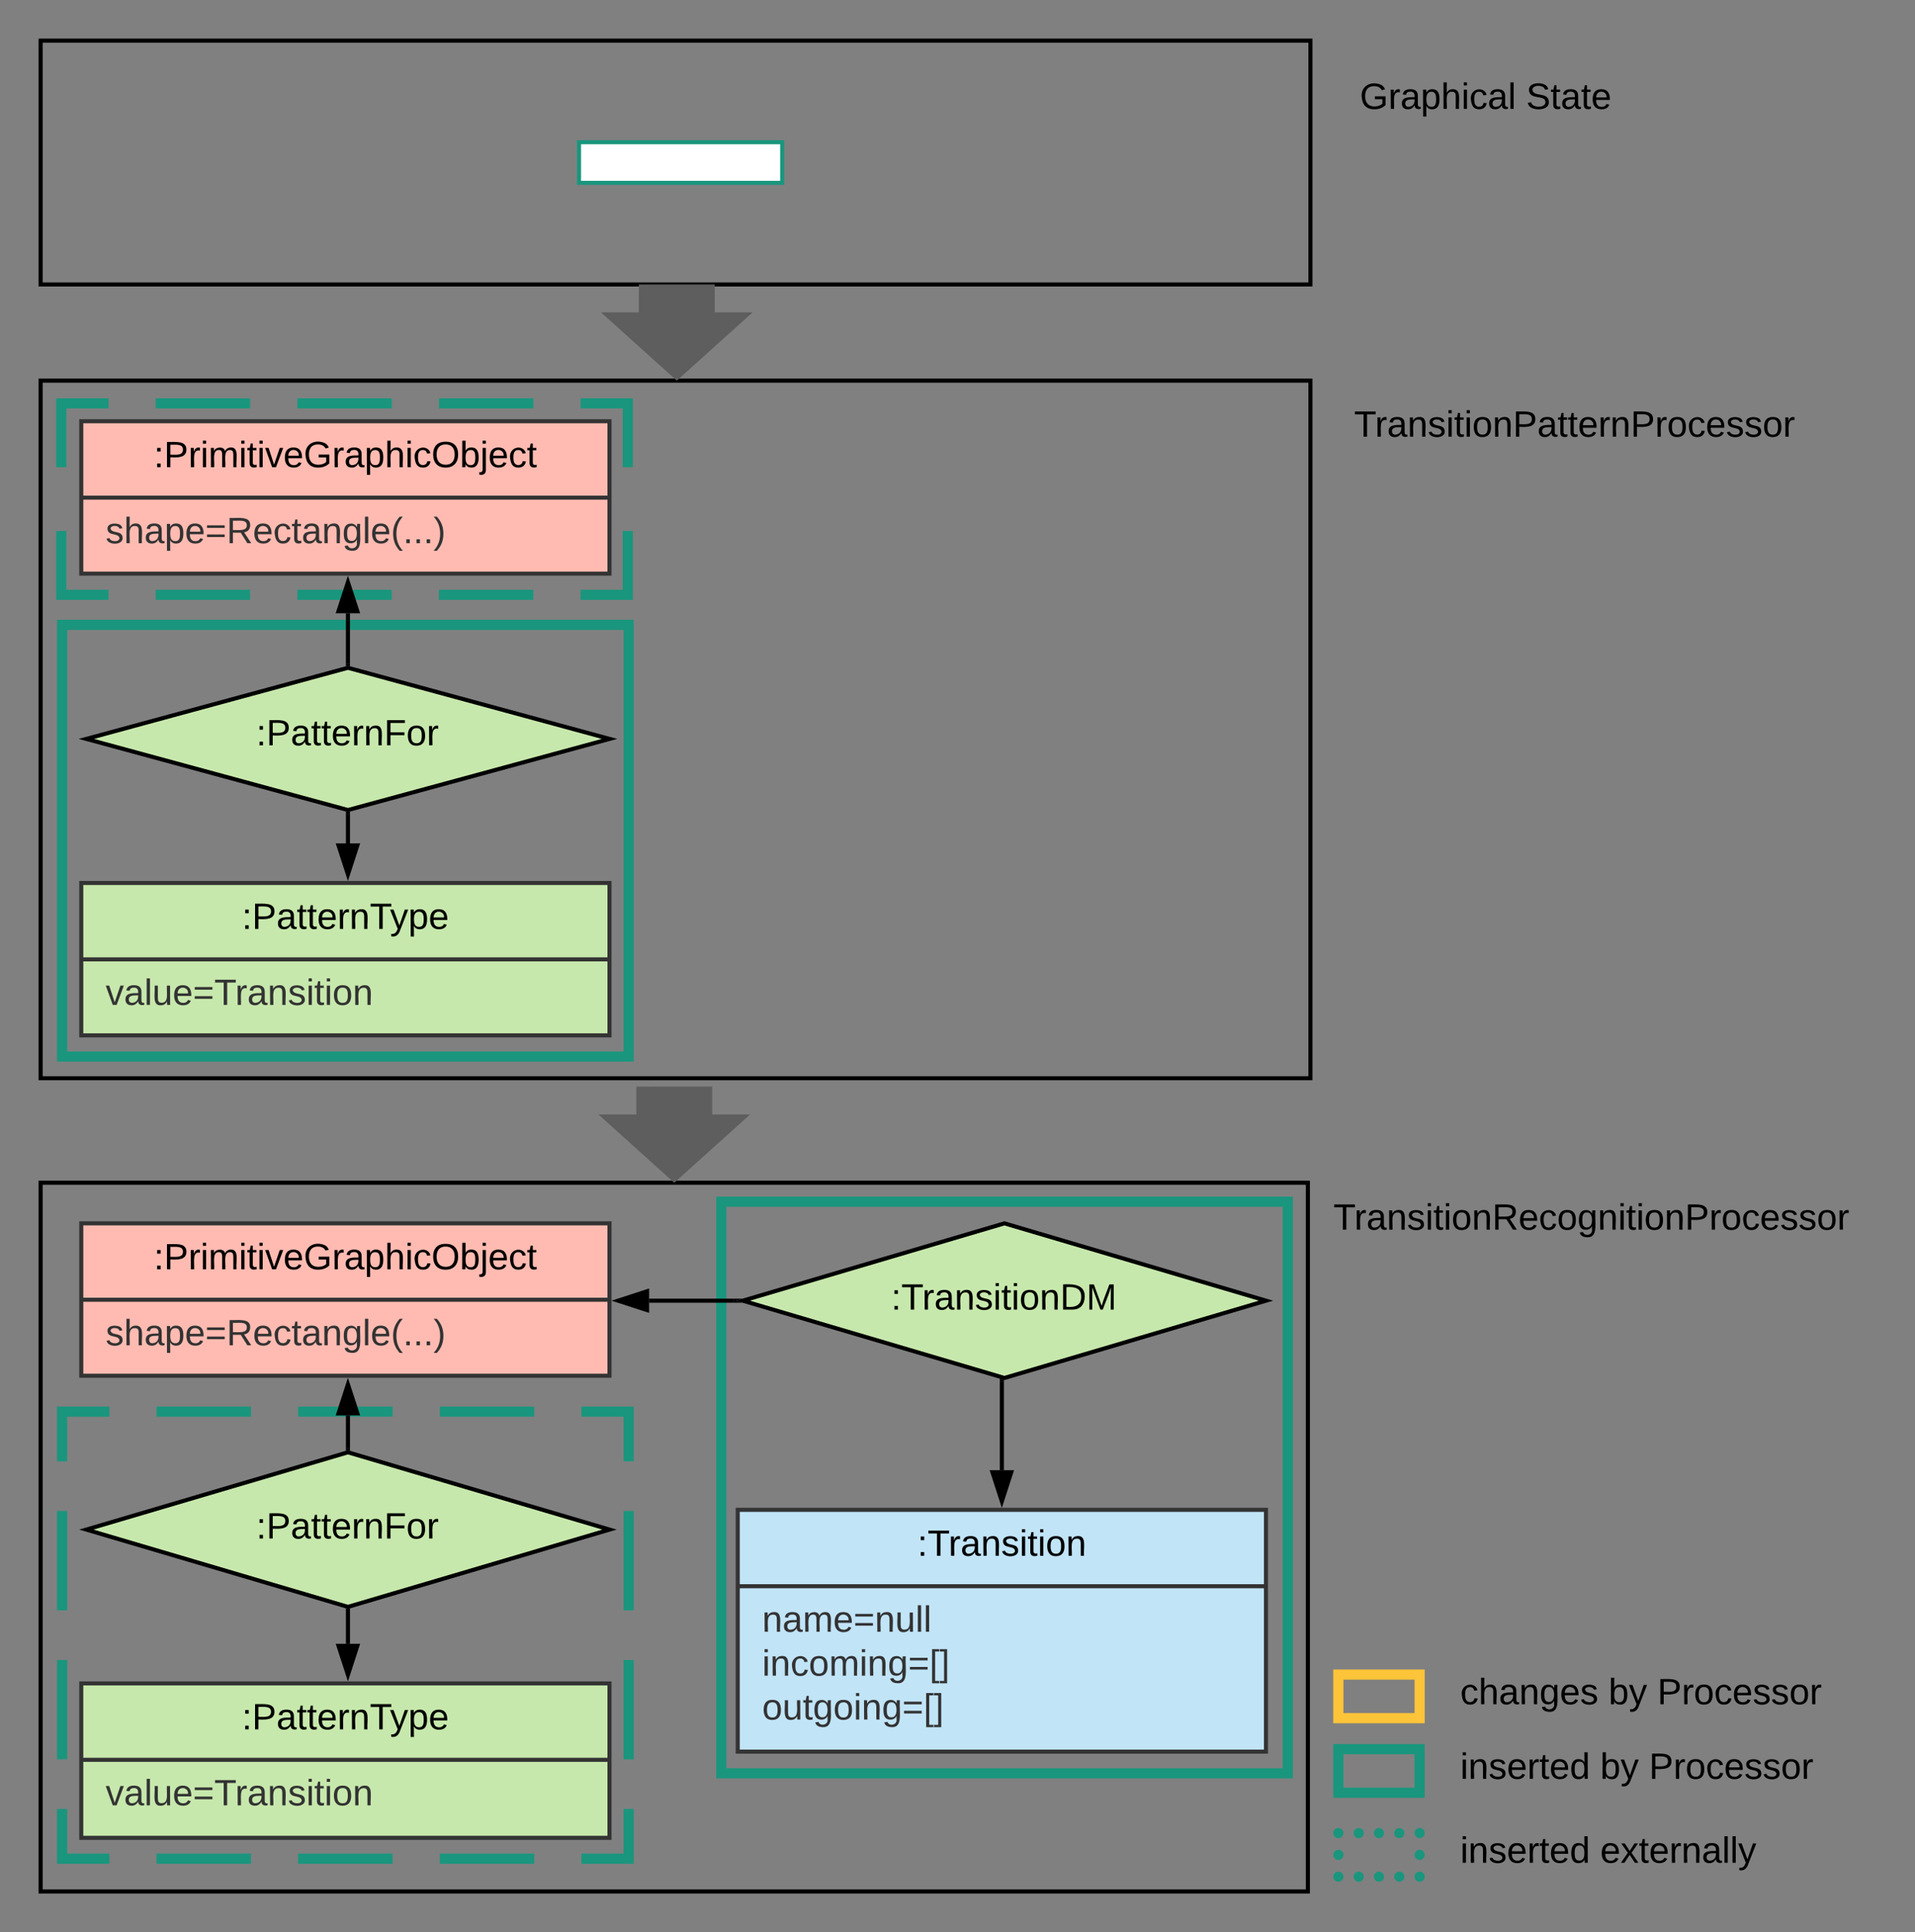 <svg xmlns="http://www.w3.org/2000/svg" xmlns:xlink="http://www.w3.org/1999/xlink" xmlns:lucid="lucid" width="942.58" height="950.93"><rect width="100%" height="100%" fill="#808080" stroke="none"/><g transform="translate(-295 -160)" lucid:page-tab-id="zgjqtkungiog"><path d="M315 347.33h625v343.34H315z" stroke="#000" stroke-width="2" fill-opacity="0"/><path d="M650.04 751.45h278.83v281.33H650.04z" stroke="#19967d" stroke-width="5" fill-opacity="0"/><path d="M315 742.1h623.75v348.83H315z" stroke="#000" stroke-width="2" fill-opacity="0"/><path d="M325.58 467.53h278.84V680H325.58z" stroke="#19967d" stroke-width="5" fill-opacity="0"/><path d="M325.17 358.53H604v94.22H325.17z" fill-opacity="0"/><path d="M371.64 358.53h46.47m23.25 0h46.47m23.24 0h46.47m23.23 0H604v31.4m0 31.4v31.42h-23.24m-23.23 0h-46.47m-23.24 0h-46.47m-23.24 0h-46.46m-23.24 0h-23.23v-31.4m0-31.4v-31.42h23.23" stroke="#19967d" stroke-width="5" fill="none"/><path d="M953.75 180h145v60h-145z" fill="none"/><use xlink:href="#a" transform="matrix(1,0,0,1,953.75,180) translate(10.575 33.6)"/><use xlink:href="#b" transform="matrix(1,0,0,1,953.75,180) translate(92.425 33.6)"/><path d="M315 180h625v120H315z" stroke="#000" stroke-width="2" fill-opacity="0"/><path d="M335 367.33h260v75H335z" stroke="#333" stroke-width="2" fill="#ffbbb1"/><path d="M335 404.93h260" stroke="#333" stroke-width="2" fill="none"/><use xlink:href="#c" transform="matrix(1,0,0,1,343,375.333) translate(27.7 14.6)"/><use xlink:href="#d" transform="matrix(1,0,0,1,347,412.933) translate(0 14.4)"/><path d="M335 594.58h260v75H335z" stroke="#333" stroke-width="2" fill="#c7e8ac"/><path d="M335 632.18h260" stroke="#333" stroke-width="2" fill="none"/><use xlink:href="#e" transform="matrix(1,0,0,1,343.007,602.583) translate(71.05 14.6)"/><use xlink:href="#f" transform="matrix(1,0,0,1,347.007,640.183) translate(0 14.4)"/><path d="M466.25 461.84v24.8" stroke="#000" stroke-width="2" fill="none"/><path d="M466.25 446.57l4.64 14.27h-9.3z" stroke="#000" stroke-width="2"/><path d="M467.26 487.9l-1-.26-1 .27v-1.3h2z"/><path d="M466.26 575.1v-14.4" stroke="#000" stroke-width="2" fill="none"/><path d="M466.26 590.35l-4.64-14.27h9.27z" stroke="#000" stroke-width="2"/><path d="M466.26 559.7l1-.28v1.3h-2v-1.3z"/><path d="M466.26 488.67l128.75 35-128.74 35-128.75-35z" stroke="#000" stroke-width="2" fill="#c7e8ac"/><use xlink:href="#g" transform="matrix(1,0,0,1,342.507,493.673) translate(78.58 33.15)"/><path d="M938.75 742.1h278.83v38.5H938.75z" fill="none"/><use xlink:href="#h" transform="matrix(1,0,0,1,938.75,742.114) translate(12.55 23.1)"/><path d="M1013.75 1020.88h180v21.46h-180z" fill="none"/><use xlink:href="#i" transform="matrix(1,0,0,1,1013.75,1020.885) translate(0 14.6)"/><use xlink:href="#j" transform="matrix(1,0,0,1,1013.75,1020.885) translate(68.9 14.6)"/><use xlink:href="#k" transform="matrix(1,0,0,1,1013.75,1020.885) translate(92.9 14.6)"/><path d="M953.75 1020.88h40v21.46h-40z" stroke="#19967d" stroke-width="5" fill-opacity="0"/><path d="M953.75 1062.2h40v21.45h-40z" fill-opacity="0"/><path d="M956.25 1062.2c0 1.37-1.12 2.5-2.5 2.5s-2.5-1.13-2.5-2.5c0-1.4 1.12-2.5 2.5-2.5s2.5 1.1 2.5 2.5zm10 0c0 1.37-1.12 2.5-2.5 2.5s-2.5-1.13-2.5-2.5c0-1.4 1.12-2.5 2.5-2.5s2.5 1.1 2.5 2.5zm10 0c0 1.37-1.12 2.5-2.5 2.5s-2.5-1.13-2.5-2.5c0-1.4 1.12-2.5 2.5-2.5s2.5 1.1 2.5 2.5zm10 0c0 1.37-1.12 2.5-2.5 2.5s-2.5-1.13-2.5-2.5c0-1.4 1.12-2.5 2.5-2.5s2.5 1.1 2.5 2.5zm10 0c0 1.37-1.12 2.5-2.5 2.5s-2.5-1.13-2.5-2.5c0-1.4 1.12-2.5 2.5-2.5s2.5 1.1 2.5 2.5zm0 10.72c0 1.38-1.12 2.5-2.5 2.5s-2.5-1.12-2.5-2.5 1.12-2.5 2.5-2.5 2.5 1.12 2.5 2.5zm0 10.73c0 1.38-1.12 2.5-2.5 2.5s-2.5-1.12-2.5-2.5 1.12-2.5 2.5-2.5 2.5 1.12 2.5 2.5zm-10 0c0 1.38-1.12 2.5-2.5 2.5s-2.5-1.12-2.5-2.5 1.12-2.5 2.5-2.5 2.5 1.12 2.5 2.5zm-10 0c0 1.38-1.12 2.5-2.5 2.5s-2.5-1.12-2.5-2.5 1.12-2.5 2.5-2.5 2.5 1.12 2.5 2.5zm-10 0c0 1.38-1.12 2.5-2.5 2.5s-2.5-1.12-2.5-2.5 1.12-2.5 2.5-2.5 2.5 1.12 2.5 2.5zm-10 0c0 1.38-1.12 2.5-2.5 2.5s-2.5-1.12-2.5-2.5 1.12-2.5 2.5-2.5 2.5 1.12 2.5 2.5zm0-10.73c0 1.38-1.12 2.5-2.5 2.5s-2.5-1.12-2.5-2.5 1.12-2.5 2.5-2.5 2.5 1.12 2.5 2.5z" fill="#19967d"/><path d="M1013.75 1062.2h180v21.45h-180z" fill="none"/><use xlink:href="#i" transform="matrix(1,0,0,1,1013.75,1062.189) translate(0 14.6)"/><use xlink:href="#l" transform="matrix(1,0,0,1,1013.75,1062.189) translate(68.9 14.6)"/><path d="M1013.75 984.18h180v21.46h-180z" fill="none"/><use xlink:href="#m" transform="matrix(1,0,0,1,1013.75,984.18) translate(0 14.6)"/><use xlink:href="#j" transform="matrix(1,0,0,1,1013.75,984.18) translate(73 14.6)"/><use xlink:href="#k" transform="matrix(1,0,0,1,1013.75,984.18) translate(97 14.6)"/><path d="M953.75 984.18h40v21.46h-40z" stroke="#fcc438" stroke-width="5" fill-opacity="0"/><path d="M580 230h100v20H580z" stroke="#19967d" stroke-width="2" fill="#fff"/><path d="M680 220h40v40h-40z" stroke="#000" stroke-opacity="0" stroke-width="2" fill="#fff" fill-opacity="0"/><path d="M325.58 854.78h278.84v220H325.58z" fill-opacity="0"/><path d="M372.06 854.78h46.47m23.23 0h46.48m23.23 0h46.47m23.24 0h23.24v24.45m0 24.44v48.9m0 24.43v48.9m0 24.44v24.44h-23.24m-23.24 0h-46.47m-23.23 0h-46.48m-23.23 0h-46.47m-23.24 0h-23.24v-24.44m0-24.45V977m0-24.44v-48.9m0-24.43v-24.45h23.24" stroke="#19967d" stroke-width="5" fill="none"/><path d="M335 762.1h260v75H335z" stroke="#333" stroke-width="2" fill="#ffbbb1"/><path d="M335 799.7h260" stroke="#333" stroke-width="2" fill="none"/><use xlink:href="#c" transform="matrix(1,0,0,1,343,770.114) translate(27.7 14.6)"/><use xlink:href="#d" transform="matrix(1,0,0,1,347,807.714) translate(0 14.4)"/><path d="M335 988.53h260v76H335z" stroke="#333" stroke-width="2" fill="#c7e8ac"/><path d="M335 1026.13h260" stroke="#333" stroke-width="2" fill="none"/><use xlink:href="#e" transform="matrix(1,0,0,1,343,996.531) translate(71.05 14.6)"/><use xlink:href="#f" transform="matrix(1,0,0,1,347,1034.131) translate(0 14.4)"/><path d="M466.26 856.6v16.14" stroke="#000" stroke-width="2" fill="none"/><path d="M466.25 841.35l4.64 14.26-9.28.02z" stroke="#000" stroke-width="2"/><path d="M467.26 874.03l-1-.3-1 .3v-1.32h2z"/><path d="M466.26 969.03V952.9" stroke="#000" stroke-width="2" fill="none"/><path d="M466.26 984.3l-4.64-14.27h9.27z" stroke="#000" stroke-width="2"/><path d="M467.26 952.93h-2v-1.32l1 .3 1-.3z"/><path d="M645.54 694.78v13.73h18.67l-37.33 33.6-37.33-33.6h18.67V694.8z" stroke="#000" stroke-opacity="0" stroke-width="2" fill="#5e5e5e"/><path d="M466.26 874.78L595 912.82l-128.74 38.04-128.75-38.04z" stroke="#000" stroke-width="2" fill="#c7e8ac"/><use xlink:href="#g" transform="matrix(1,0,0,1,342.507,879.781) translate(78.58 37.431)"/><path d="M646.8 300v13.73h18.66l-37.34 33.6-37.33-33.6h18.66V300z" stroke="#000" stroke-opacity="0" stroke-width="2" fill="#5e5e5e"/><path d="M789.38 762.1l128.75 38.06-128.75 38.04-128.75-38.04z" stroke="#000" stroke-width="2" fill="#c7e8ac"/><use xlink:href="#n" transform="matrix(1,0,0,1,665.625,767.114) translate(67.98 37.431)"/><path d="M658.12 903.1h260v119h-260z" stroke="#333" stroke-width="2" fill="#c1e4f7"/><path d="M658.12 940.7h260" stroke="#333" stroke-width="2" fill="none"/><use xlink:href="#o" transform="matrix(1,0,0,1,666.125,911.114) translate(80.425 14.6)"/><use xlink:href="#p" transform="matrix(1,0,0,1,670.125,948.714) translate(0 14.4)"/><use xlink:href="#q" transform="matrix(1,0,0,1,670.125,948.714) translate(0 36)"/><use xlink:href="#r" transform="matrix(1,0,0,1,670.125,948.714) translate(0 57.6)"/><path d="M788.12 883.6v-43.73" stroke="#000" stroke-width="2" fill="none"/><path d="M788.12 898.88l-4.63-14.27h9.26z" stroke="#000" stroke-width="2"/><path d="M789.13 839.17v.73h-2v-1.32z"/><path d="M656.1 800.16h-41.6" stroke="#000" stroke-width="2" fill="none"/><path d="M660.1 799.27l-3 .9 3 .87v.12h-4.03v-2h4.03z"/><path d="M599.24 800.16l14.26-4.64v9.27z" stroke="#000" stroke-width="2"/><path d="M940 347.33h260v47.34H940z" fill="none"/><g><use xlink:href="#s" transform="matrix(1,0,0,1,940,347.333) translate(21.5 27.6)"/></g><defs><path d="M143 4C61 4 22-44 18-125c-5-107 100-154 193-111 17 8 29 25 37 43l-32 9c-13-25-37-40-76-40-61 0-88 39-88 99 0 61 29 100 91 101 35 0 62-11 79-27v-45h-74v-28h105v86C228-13 192 4 143 4" id="t"/><path d="M114-163C36-179 61-72 57 0H25l-1-190h30c1 12-1 29 2 39 6-27 23-49 58-41v29" id="u"/><path d="M141-36C126-15 110 5 73 4 37 3 15-17 15-53c-1-64 63-63 125-63 3-35-9-54-41-54-24 1-41 7-42 31l-33-3c5-37 33-52 76-52 45 0 72 20 72 64v82c-1 20 7 32 28 27v20c-31 9-61-2-59-35zM48-53c0 20 12 33 32 33 41-3 63-29 60-74-43 2-92-5-92 41" id="v"/><path d="M115-194c55 1 70 41 70 98S169 2 115 4C84 4 66-9 55-30l1 105H24l-1-265h31l2 30c10-21 28-34 59-34zm-8 174c40 0 45-34 45-75s-6-73-45-74c-42 0-51 32-51 76 0 43 10 73 51 73" id="w"/><path d="M106-169C34-169 62-67 57 0H25v-261h32l-1 103c12-21 28-36 61-36 89 0 53 116 60 194h-32v-121c2-32-8-49-39-48" id="x"/><path d="M24-231v-30h32v30H24zM24 0v-190h32V0H24" id="y"/><path d="M96-169c-40 0-48 33-48 73s9 75 48 75c24 0 41-14 43-38l32 2c-6 37-31 61-74 61-59 0-76-41-82-99-10-93 101-131 147-64 4 7 5 14 7 22l-32 3c-4-21-16-35-41-35" id="z"/><path d="M24 0v-261h32V0H24" id="A"/><g id="a"><use transform="matrix(0.05,0,0,0.05,0,0)" xlink:href="#t"/><use transform="matrix(0.05,0,0,0.05,14,0)" xlink:href="#u"/><use transform="matrix(0.05,0,0,0.05,19.95,0)" xlink:href="#v"/><use transform="matrix(0.05,0,0,0.05,29.95,0)" xlink:href="#w"/><use transform="matrix(0.05,0,0,0.05,39.95,0)" xlink:href="#x"/><use transform="matrix(0.05,0,0,0.05,49.95,0)" xlink:href="#y"/><use transform="matrix(0.05,0,0,0.05,53.9,0)" xlink:href="#z"/><use transform="matrix(0.05,0,0,0.05,62.9,0)" xlink:href="#v"/><use transform="matrix(0.05,0,0,0.05,72.9,0)" xlink:href="#A"/></g><path d="M185-189c-5-48-123-54-124 2 14 75 158 14 163 119 3 78-121 87-175 55-17-10-28-26-33-46l33-7c5 56 141 63 141-1 0-78-155-14-162-118-5-82 145-84 179-34 5 7 8 16 11 25" id="B"/><path d="M59-47c-2 24 18 29 38 22v24C64 9 27 4 27-40v-127H5v-23h24l9-43h21v43h35v23H59v120" id="C"/><path d="M100-194c63 0 86 42 84 106H49c0 40 14 67 53 68 26 1 43-12 49-29l28 8c-11 28-37 45-77 45C44 4 14-33 15-96c1-61 26-98 85-98zm52 81c6-60-76-77-97-28-3 7-6 17-6 28h103" id="D"/><g id="b"><use transform="matrix(0.05,0,0,0.05,0,0)" xlink:href="#B"/><use transform="matrix(0.05,0,0,0.05,12,0)" xlink:href="#C"/><use transform="matrix(0.05,0,0,0.05,17,0)" xlink:href="#v"/><use transform="matrix(0.05,0,0,0.05,27,0)" xlink:href="#C"/><use transform="matrix(0.05,0,0,0.05,32,0)" xlink:href="#D"/></g><path d="M33-154v-36h34v36H33zM33 0v-36h34V0H33" id="E"/><path d="M30-248c87 1 191-15 191 75 0 78-77 80-158 76V0H30v-248zm33 125c57 0 124 11 124-50 0-59-68-47-124-48v98" id="F"/><path d="M210-169c-67 3-38 105-44 169h-31v-121c0-29-5-50-35-48C34-165 62-65 56 0H25l-1-190h30c1 10-1 24 2 32 10-44 99-50 107 0 11-21 27-35 58-36 85-2 47 119 55 194h-31v-121c0-29-5-49-35-48" id="G"/><path d="M108 0H70L1-190h34L89-25l56-165h34" id="H"/><path d="M140-251c81 0 123 46 123 126C263-46 219 4 140 4 59 4 17-45 17-125s42-126 123-126zm0 227c63 0 89-41 89-101s-29-99-89-99c-61 0-89 39-89 99S79-25 140-24" id="I"/><path d="M115-194c53 0 69 39 70 98 0 66-23 100-70 100C84 3 66-7 56-30L54 0H23l1-261h32v101c10-23 28-34 59-34zm-8 174c40 0 45-34 45-75 0-40-5-75-45-74-42 0-51 32-51 76 0 43 10 73 51 73" id="J"/><path d="M24-231v-30h32v30H24zM-9 49c24 4 33-6 33-30v-209h32V24c2 40-23 58-65 49V49" id="K"/><g id="c"><use transform="matrix(0.05,0,0,0.05,0,0)" xlink:href="#E"/><use transform="matrix(0.05,0,0,0.05,5,0)" xlink:href="#F"/><use transform="matrix(0.05,0,0,0.05,17,0)" xlink:href="#u"/><use transform="matrix(0.05,0,0,0.05,22.95,0)" xlink:href="#y"/><use transform="matrix(0.05,0,0,0.05,26.9,0)" xlink:href="#G"/><use transform="matrix(0.05,0,0,0.05,41.85,0)" xlink:href="#y"/><use transform="matrix(0.05,0,0,0.05,45.8,0)" xlink:href="#C"/><use transform="matrix(0.05,0,0,0.05,50.8,0)" xlink:href="#y"/><use transform="matrix(0.05,0,0,0.05,54.75,0)" xlink:href="#H"/><use transform="matrix(0.05,0,0,0.05,63.75,0)" xlink:href="#D"/><use transform="matrix(0.05,0,0,0.05,73.75,0)" xlink:href="#t"/><use transform="matrix(0.05,0,0,0.05,87.75,0)" xlink:href="#u"/><use transform="matrix(0.05,0,0,0.05,93.7,0)" xlink:href="#v"/><use transform="matrix(0.05,0,0,0.05,103.7,0)" xlink:href="#w"/><use transform="matrix(0.05,0,0,0.05,113.7,0)" xlink:href="#x"/><use transform="matrix(0.05,0,0,0.05,123.7,0)" xlink:href="#y"/><use transform="matrix(0.05,0,0,0.05,127.65,0)" xlink:href="#z"/><use transform="matrix(0.05,0,0,0.05,136.65,0)" xlink:href="#I"/><use transform="matrix(0.05,0,0,0.05,150.65,0)" xlink:href="#J"/><use transform="matrix(0.05,0,0,0.05,160.65,0)" xlink:href="#K"/><use transform="matrix(0.05,0,0,0.05,164.6,0)" xlink:href="#D"/><use transform="matrix(0.05,0,0,0.05,174.6,0)" xlink:href="#z"/><use transform="matrix(0.05,0,0,0.05,183.6,0)" xlink:href="#C"/></g><path fill="#333" d="M135-143c-3-34-86-38-87 0 15 53 115 12 119 90S17 21 10-45l28-5c4 36 97 45 98 0-10-56-113-15-118-90-4-57 82-63 122-42 12 7 21 19 24 35" id="L"/><path fill="#333" d="M106-169C34-169 62-67 57 0H25v-261h32l-1 103c12-21 28-36 61-36 89 0 53 116 60 194h-32v-121c2-32-8-49-39-48" id="M"/><path fill="#333" d="M141-36C126-15 110 5 73 4 37 3 15-17 15-53c-1-64 63-63 125-63 3-35-9-54-41-54-24 1-41 7-42 31l-33-3c5-37 33-52 76-52 45 0 72 20 72 64v82c-1 20 7 32 28 27v20c-31 9-61-2-59-35zM48-53c0 20 12 33 32 33 41-3 63-29 60-74-43 2-92-5-92 41" id="N"/><path fill="#333" d="M115-194c55 1 70 41 70 98S169 2 115 4C84 4 66-9 55-30l1 105H24l-1-265h31l2 30c10-21 28-34 59-34zm-8 174c40 0 45-34 45-75s-6-73-45-74c-42 0-51 32-51 76 0 43 10 73 51 73" id="O"/><path fill="#333" d="M100-194c63 0 86 42 84 106H49c0 40 14 67 53 68 26 1 43-12 49-29l28 8c-11 28-37 45-77 45C44 4 14-33 15-96c1-61 26-98 85-98zm52 81c6-60-76-77-97-28-3 7-6 17-6 28h103" id="P"/><path fill="#333" d="M18-150v-26h174v26H18zm0 90v-26h174v26H18" id="Q"/><path fill="#333" d="M233-177c-1 41-23 64-60 70L243 0h-38l-65-103H63V0H30v-248c88 3 205-21 203 71zM63-129c60-2 137 13 137-47 0-61-80-42-137-45v92" id="R"/><path fill="#333" d="M96-169c-40 0-48 33-48 73s9 75 48 75c24 0 41-14 43-38l32 2c-6 37-31 61-74 61-59 0-76-41-82-99-10-93 101-131 147-64 4 7 5 14 7 22l-32 3c-4-21-16-35-41-35" id="S"/><path fill="#333" d="M59-47c-2 24 18 29 38 22v24C64 9 27 4 27-40v-127H5v-23h24l9-43h21v43h35v23H59v120" id="T"/><path fill="#333" d="M117-194c89-4 53 116 60 194h-32v-121c0-31-8-49-39-48C34-167 62-67 57 0H25l-1-190h30c1 10-1 24 2 32 11-22 29-35 61-36" id="U"/><path fill="#333" d="M177-190C167-65 218 103 67 71c-23-6-38-20-44-43l32-5c15 47 100 32 89-28v-30C133-14 115 1 83 1 29 1 15-40 15-95c0-56 16-97 71-98 29-1 48 16 59 35 1-10 0-23 2-32h30zM94-22c36 0 50-32 50-73 0-42-14-75-50-75-39 0-46 34-46 75s6 73 46 73" id="V"/><path fill="#333" d="M24 0v-261h32V0H24" id="W"/><path fill="#333" d="M87 75C49 33 22-17 22-94c0-76 28-126 65-167h31c-38 41-64 92-64 168S80 34 118 75H87" id="X"/><path fill="#333" d="M33 0v-38h34V0H33" id="Y"/><path fill="#333" d="M33-261c38 41 65 92 65 168S71 34 33 75H2C39 34 66-17 66-93S39-220 2-261h31" id="Z"/><g id="d"><use transform="matrix(0.05,0,0,0.05,0,0)" xlink:href="#L"/><use transform="matrix(0.05,0,0,0.05,9,0)" xlink:href="#M"/><use transform="matrix(0.05,0,0,0.05,19,0)" xlink:href="#N"/><use transform="matrix(0.05,0,0,0.05,29,0)" xlink:href="#O"/><use transform="matrix(0.05,0,0,0.05,39,0)" xlink:href="#P"/><use transform="matrix(0.05,0,0,0.05,49,0)" xlink:href="#Q"/><use transform="matrix(0.05,0,0,0.05,59.5,0)" xlink:href="#R"/><use transform="matrix(0.05,0,0,0.05,72.45,0)" xlink:href="#P"/><use transform="matrix(0.05,0,0,0.05,82.45,0)" xlink:href="#S"/><use transform="matrix(0.05,0,0,0.05,91.45,0)" xlink:href="#T"/><use transform="matrix(0.05,0,0,0.05,96.45,0)" xlink:href="#N"/><use transform="matrix(0.05,0,0,0.05,106.45,0)" xlink:href="#U"/><use transform="matrix(0.05,0,0,0.05,116.45,0)" xlink:href="#V"/><use transform="matrix(0.05,0,0,0.05,126.45,0)" xlink:href="#W"/><use transform="matrix(0.05,0,0,0.05,130.4,0)" xlink:href="#P"/><use transform="matrix(0.05,0,0,0.05,140.4,0)" xlink:href="#X"/><use transform="matrix(0.05,0,0,0.05,146.35,0)" xlink:href="#Y"/><use transform="matrix(0.05,0,0,0.05,151.35,0)" xlink:href="#Y"/><use transform="matrix(0.05,0,0,0.05,156.35,0)" xlink:href="#Y"/><use transform="matrix(0.05,0,0,0.05,161.35,0)" xlink:href="#Z"/></g><path d="M117-194c89-4 53 116 60 194h-32v-121c0-31-8-49-39-48C34-167 62-67 57 0H25l-1-190h30c1 10-1 24 2 32 11-22 29-35 61-36" id="aa"/><path d="M127-220V0H93v-220H8v-28h204v28h-85" id="ab"/><path d="M179-190L93 31C79 59 56 82 12 73V49c39 6 53-20 64-50L1-190h34L92-34l54-156h33" id="ac"/><g id="e"><use transform="matrix(0.05,0,0,0.05,0,0)" xlink:href="#E"/><use transform="matrix(0.05,0,0,0.05,5,0)" xlink:href="#F"/><use transform="matrix(0.05,0,0,0.05,17,0)" xlink:href="#v"/><use transform="matrix(0.05,0,0,0.05,27,0)" xlink:href="#C"/><use transform="matrix(0.05,0,0,0.05,32,0)" xlink:href="#C"/><use transform="matrix(0.05,0,0,0.05,37,0)" xlink:href="#D"/><use transform="matrix(0.05,0,0,0.05,47,0)" xlink:href="#u"/><use transform="matrix(0.05,0,0,0.05,52.95,0)" xlink:href="#aa"/><use transform="matrix(0.05,0,0,0.05,62.95,0)" xlink:href="#ab"/><use transform="matrix(0.05,0,0,0.05,72.9,0)" xlink:href="#ac"/><use transform="matrix(0.05,0,0,0.05,81.9,0)" xlink:href="#w"/><use transform="matrix(0.05,0,0,0.05,91.9,0)" xlink:href="#D"/></g><path fill="#333" d="M108 0H70L1-190h34L89-25l56-165h34" id="ad"/><path fill="#333" d="M84 4C-5 8 30-112 23-190h32v120c0 31 7 50 39 49 72-2 45-101 50-169h31l1 190h-30c-1-10 1-25-2-33-11 22-28 36-60 37" id="ae"/><path fill="#333" d="M127-220V0H93v-220H8v-28h204v28h-85" id="af"/><path fill="#333" d="M114-163C36-179 61-72 57 0H25l-1-190h30c1 12-1 29 2 39 6-27 23-49 58-41v29" id="ag"/><path fill="#333" d="M24-231v-30h32v30H24zM24 0v-190h32V0H24" id="ah"/><path fill="#333" d="M100-194c62-1 85 37 85 99 1 63-27 99-86 99S16-35 15-95c0-66 28-99 85-99zM99-20c44 1 53-31 53-75 0-43-8-75-51-75s-53 32-53 75 10 74 51 75" id="ai"/><g id="f"><use transform="matrix(0.05,0,0,0.05,0,0)" xlink:href="#ad"/><use transform="matrix(0.05,0,0,0.05,9,0)" xlink:href="#N"/><use transform="matrix(0.05,0,0,0.05,19,0)" xlink:href="#W"/><use transform="matrix(0.05,0,0,0.05,22.95,0)" xlink:href="#ae"/><use transform="matrix(0.05,0,0,0.05,32.95,0)" xlink:href="#P"/><use transform="matrix(0.05,0,0,0.05,42.95,0)" xlink:href="#Q"/><use transform="matrix(0.05,0,0,0.05,53.45,0)" xlink:href="#af"/><use transform="matrix(0.05,0,0,0.05,63.75,0)" xlink:href="#ag"/><use transform="matrix(0.05,0,0,0.05,69.7,0)" xlink:href="#N"/><use transform="matrix(0.05,0,0,0.05,79.7,0)" xlink:href="#U"/><use transform="matrix(0.05,0,0,0.05,89.7,0)" xlink:href="#L"/><use transform="matrix(0.05,0,0,0.05,98.7,0)" xlink:href="#ah"/><use transform="matrix(0.05,0,0,0.05,102.65,0)" xlink:href="#T"/><use transform="matrix(0.05,0,0,0.05,107.65,0)" xlink:href="#ah"/><use transform="matrix(0.05,0,0,0.05,111.6,0)" xlink:href="#ai"/><use transform="matrix(0.05,0,0,0.05,121.6,0)" xlink:href="#U"/></g><path d="M63-220v92h138v28H63V0H30v-248h175v28H63" id="aj"/><path d="M100-194c62-1 85 37 85 99 1 63-27 99-86 99S16-35 15-95c0-66 28-99 85-99zM99-20c44 1 53-31 53-75 0-43-8-75-51-75s-53 32-53 75 10 74 51 75" id="ak"/><g id="g"><use transform="matrix(0.05,0,0,0.05,0,0)" xlink:href="#E"/><use transform="matrix(0.05,0,0,0.05,5,0)" xlink:href="#F"/><use transform="matrix(0.05,0,0,0.05,17,0)" xlink:href="#v"/><use transform="matrix(0.05,0,0,0.05,27,0)" xlink:href="#C"/><use transform="matrix(0.05,0,0,0.05,32,0)" xlink:href="#C"/><use transform="matrix(0.05,0,0,0.05,37,0)" xlink:href="#D"/><use transform="matrix(0.05,0,0,0.05,47,0)" xlink:href="#u"/><use transform="matrix(0.05,0,0,0.05,52.95,0)" xlink:href="#aa"/><use transform="matrix(0.05,0,0,0.05,62.95,0)" xlink:href="#aj"/><use transform="matrix(0.05,0,0,0.05,73.9,0)" xlink:href="#ak"/><use transform="matrix(0.05,0,0,0.05,83.9,0)" xlink:href="#u"/></g><path d="M135-143c-3-34-86-38-87 0 15 53 115 12 119 90S17 21 10-45l28-5c4 36 97 45 98 0-10-56-113-15-118-90-4-57 82-63 122-42 12 7 21 19 24 35" id="al"/><path d="M233-177c-1 41-23 64-60 70L243 0h-38l-65-103H63V0H30v-248c88 3 205-21 203 71zM63-129c60-2 137 13 137-47 0-61-80-42-137-45v92" id="am"/><path d="M177-190C167-65 218 103 67 71c-23-6-38-20-44-43l32-5c15 47 100 32 89-28v-30C133-14 115 1 83 1 29 1 15-40 15-95c0-56 16-97 71-98 29-1 48 16 59 35 1-10 0-23 2-32h30zM94-22c36 0 50-32 50-73 0-42-14-75-50-75-39 0-46 34-46 75s6 73 46 73" id="an"/><g id="h"><use transform="matrix(0.05,0,0,0.05,0,0)" xlink:href="#ab"/><use transform="matrix(0.05,0,0,0.05,10.3,0)" xlink:href="#u"/><use transform="matrix(0.05,0,0,0.05,16.25,0)" xlink:href="#v"/><use transform="matrix(0.05,0,0,0.05,26.25,0)" xlink:href="#aa"/><use transform="matrix(0.05,0,0,0.05,36.25,0)" xlink:href="#al"/><use transform="matrix(0.05,0,0,0.05,45.25,0)" xlink:href="#y"/><use transform="matrix(0.05,0,0,0.05,49.2,0)" xlink:href="#C"/><use transform="matrix(0.05,0,0,0.05,54.2,0)" xlink:href="#y"/><use transform="matrix(0.05,0,0,0.05,58.15,0)" xlink:href="#ak"/><use transform="matrix(0.05,0,0,0.05,68.15,0)" xlink:href="#aa"/><use transform="matrix(0.05,0,0,0.05,78.15,0)" xlink:href="#am"/><use transform="matrix(0.05,0,0,0.05,91.1,0)" xlink:href="#D"/><use transform="matrix(0.05,0,0,0.05,101.1,0)" xlink:href="#z"/><use transform="matrix(0.05,0,0,0.05,110.1,0)" xlink:href="#ak"/><use transform="matrix(0.05,0,0,0.05,120.1,0)" xlink:href="#an"/><use transform="matrix(0.05,0,0,0.05,130.1,0)" xlink:href="#aa"/><use transform="matrix(0.05,0,0,0.05,140.1,0)" xlink:href="#y"/><use transform="matrix(0.05,0,0,0.05,144.05,0)" xlink:href="#C"/><use transform="matrix(0.05,0,0,0.05,149.05,0)" xlink:href="#y"/><use transform="matrix(0.05,0,0,0.05,153,0)" xlink:href="#ak"/><use transform="matrix(0.05,0,0,0.05,163,0)" xlink:href="#aa"/><use transform="matrix(0.05,0,0,0.05,173,0)" xlink:href="#F"/><use transform="matrix(0.05,0,0,0.05,185,0)" xlink:href="#u"/><use transform="matrix(0.05,0,0,0.05,190.95,0)" xlink:href="#ak"/><use transform="matrix(0.05,0,0,0.05,200.95,0)" xlink:href="#z"/><use transform="matrix(0.05,0,0,0.05,209.95,0)" xlink:href="#D"/><use transform="matrix(0.05,0,0,0.05,219.95,0)" xlink:href="#al"/><use transform="matrix(0.05,0,0,0.05,228.95,0)" xlink:href="#al"/><use transform="matrix(0.05,0,0,0.05,237.95,0)" xlink:href="#ak"/><use transform="matrix(0.05,0,0,0.05,247.95,0)" xlink:href="#u"/></g><path d="M85-194c31 0 48 13 60 33l-1-100h32l1 261h-30c-2-10 0-23-3-31C134-8 116 4 85 4 32 4 16-35 15-94c0-66 23-100 70-100zm9 24c-40 0-46 34-46 75 0 40 6 74 45 74 42 0 51-32 51-76 0-42-9-74-50-73" id="ao"/><g id="i"><use transform="matrix(0.05,0,0,0.05,0,0)" xlink:href="#y"/><use transform="matrix(0.05,0,0,0.05,3.95,0)" xlink:href="#aa"/><use transform="matrix(0.05,0,0,0.05,13.95,0)" xlink:href="#al"/><use transform="matrix(0.05,0,0,0.05,22.95,0)" xlink:href="#D"/><use transform="matrix(0.05,0,0,0.05,32.95,0)" xlink:href="#u"/><use transform="matrix(0.05,0,0,0.05,38.9,0)" xlink:href="#C"/><use transform="matrix(0.05,0,0,0.05,43.9,0)" xlink:href="#D"/><use transform="matrix(0.05,0,0,0.05,53.9,0)" xlink:href="#ao"/></g><g id="j"><use transform="matrix(0.05,0,0,0.05,0,0)" xlink:href="#J"/><use transform="matrix(0.05,0,0,0.05,10,0)" xlink:href="#ac"/></g><g id="k"><use transform="matrix(0.05,0,0,0.05,0,0)" xlink:href="#F"/><use transform="matrix(0.05,0,0,0.05,12,0)" xlink:href="#u"/><use transform="matrix(0.05,0,0,0.05,17.95,0)" xlink:href="#ak"/><use transform="matrix(0.05,0,0,0.05,27.95,0)" xlink:href="#z"/><use transform="matrix(0.05,0,0,0.05,36.95,0)" xlink:href="#D"/><use transform="matrix(0.05,0,0,0.05,46.95,0)" xlink:href="#al"/><use transform="matrix(0.05,0,0,0.05,55.95,0)" xlink:href="#al"/><use transform="matrix(0.05,0,0,0.05,64.95,0)" xlink:href="#ak"/><use transform="matrix(0.05,0,0,0.05,74.95,0)" xlink:href="#u"/></g><path d="M141 0L90-78 38 0H4l68-98-65-92h35l48 74 47-74h35l-64 92 68 98h-35" id="ap"/><g id="l"><use transform="matrix(0.05,0,0,0.05,0,0)" xlink:href="#D"/><use transform="matrix(0.05,0,0,0.05,10,0)" xlink:href="#ap"/><use transform="matrix(0.05,0,0,0.05,19,0)" xlink:href="#C"/><use transform="matrix(0.05,0,0,0.05,24,0)" xlink:href="#D"/><use transform="matrix(0.05,0,0,0.05,34,0)" xlink:href="#u"/><use transform="matrix(0.05,0,0,0.05,39.95,0)" xlink:href="#aa"/><use transform="matrix(0.05,0,0,0.05,49.95,0)" xlink:href="#v"/><use transform="matrix(0.05,0,0,0.05,59.95,0)" xlink:href="#A"/><use transform="matrix(0.05,0,0,0.05,63.9,0)" xlink:href="#A"/><use transform="matrix(0.05,0,0,0.05,67.85,0)" xlink:href="#ac"/></g><g id="m"><use transform="matrix(0.05,0,0,0.05,0,0)" xlink:href="#z"/><use transform="matrix(0.05,0,0,0.05,9,0)" xlink:href="#x"/><use transform="matrix(0.05,0,0,0.05,19,0)" xlink:href="#v"/><use transform="matrix(0.05,0,0,0.05,29,0)" xlink:href="#aa"/><use transform="matrix(0.05,0,0,0.05,39,0)" xlink:href="#an"/><use transform="matrix(0.05,0,0,0.05,49,0)" xlink:href="#D"/><use transform="matrix(0.05,0,0,0.05,59,0)" xlink:href="#al"/></g><path d="M30-248c118-7 216 8 213 122C240-48 200 0 122 0H30v-248zM63-27c89 8 146-16 146-99s-60-101-146-95v194" id="aq"/><path d="M240 0l2-218c-23 76-54 145-80 218h-23L58-218 59 0H30v-248h44l77 211c21-75 51-140 76-211h43V0h-30" id="ar"/><g id="n"><use transform="matrix(0.05,0,0,0.05,0,0)" xlink:href="#E"/><use transform="matrix(0.05,0,0,0.05,5,0)" xlink:href="#ab"/><use transform="matrix(0.05,0,0,0.05,15.3,0)" xlink:href="#u"/><use transform="matrix(0.05,0,0,0.05,21.25,0)" xlink:href="#v"/><use transform="matrix(0.05,0,0,0.05,31.25,0)" xlink:href="#aa"/><use transform="matrix(0.05,0,0,0.05,41.25,0)" xlink:href="#al"/><use transform="matrix(0.05,0,0,0.05,50.25,0)" xlink:href="#y"/><use transform="matrix(0.05,0,0,0.05,54.2,0)" xlink:href="#C"/><use transform="matrix(0.05,0,0,0.05,59.2,0)" xlink:href="#y"/><use transform="matrix(0.05,0,0,0.05,63.15,0)" xlink:href="#ak"/><use transform="matrix(0.05,0,0,0.05,73.15,0)" xlink:href="#aa"/><use transform="matrix(0.05,0,0,0.05,83.15,0)" xlink:href="#aq"/><use transform="matrix(0.05,0,0,0.05,96.1,0)" xlink:href="#ar"/></g><g id="o"><use transform="matrix(0.05,0,0,0.05,0,0)" xlink:href="#E"/><use transform="matrix(0.05,0,0,0.05,5,0)" xlink:href="#ab"/><use transform="matrix(0.05,0,0,0.05,15.3,0)" xlink:href="#u"/><use transform="matrix(0.05,0,0,0.05,21.25,0)" xlink:href="#v"/><use transform="matrix(0.05,0,0,0.05,31.25,0)" xlink:href="#aa"/><use transform="matrix(0.05,0,0,0.05,41.25,0)" xlink:href="#al"/><use transform="matrix(0.05,0,0,0.05,50.25,0)" xlink:href="#y"/><use transform="matrix(0.05,0,0,0.05,54.2,0)" xlink:href="#C"/><use transform="matrix(0.05,0,0,0.05,59.2,0)" xlink:href="#y"/><use transform="matrix(0.05,0,0,0.05,63.15,0)" xlink:href="#ak"/><use transform="matrix(0.05,0,0,0.05,73.15,0)" xlink:href="#aa"/></g><path fill="#333" d="M210-169c-67 3-38 105-44 169h-31v-121c0-29-5-50-35-48C34-165 62-65 56 0H25l-1-190h30c1 10-1 24 2 32 10-44 99-50 107 0 11-21 27-35 58-36 85-2 47 119 55 194h-31v-121c0-29-5-49-35-48" id="as"/><g id="p"><use transform="matrix(0.05,0,0,0.05,0,0)" xlink:href="#U"/><use transform="matrix(0.05,0,0,0.05,10,0)" xlink:href="#N"/><use transform="matrix(0.05,0,0,0.05,20,0)" xlink:href="#as"/><use transform="matrix(0.05,0,0,0.05,34.95,0)" xlink:href="#P"/><use transform="matrix(0.05,0,0,0.05,44.95,0)" xlink:href="#Q"/><use transform="matrix(0.05,0,0,0.05,55.45,0)" xlink:href="#U"/><use transform="matrix(0.05,0,0,0.05,65.45,0)" xlink:href="#ae"/><use transform="matrix(0.05,0,0,0.05,75.45,0)" xlink:href="#W"/><use transform="matrix(0.05,0,0,0.05,79.4,0)" xlink:href="#W"/></g><path fill="#333" d="M26 75v-336h71v23H56V52h41v23H26" id="at"/><path fill="#333" d="M3 75V52h41v-290H3v-23h71V75H3" id="au"/><g id="q"><use transform="matrix(0.05,0,0,0.05,0,0)" xlink:href="#ah"/><use transform="matrix(0.05,0,0,0.05,3.95,0)" xlink:href="#U"/><use transform="matrix(0.05,0,0,0.05,13.95,0)" xlink:href="#S"/><use transform="matrix(0.05,0,0,0.05,22.95,0)" xlink:href="#ai"/><use transform="matrix(0.05,0,0,0.05,32.95,0)" xlink:href="#as"/><use transform="matrix(0.05,0,0,0.05,47.9,0)" xlink:href="#ah"/><use transform="matrix(0.05,0,0,0.05,51.85,0)" xlink:href="#U"/><use transform="matrix(0.05,0,0,0.05,61.85,0)" xlink:href="#V"/><use transform="matrix(0.05,0,0,0.05,71.85,0)" xlink:href="#Q"/><use transform="matrix(0.05,0,0,0.05,82.35,0)" xlink:href="#at"/><use transform="matrix(0.05,0,0,0.05,87.35,0)" xlink:href="#au"/></g><g id="r"><use transform="matrix(0.05,0,0,0.05,0,0)" xlink:href="#ai"/><use transform="matrix(0.05,0,0,0.05,10,0)" xlink:href="#ae"/><use transform="matrix(0.05,0,0,0.05,20,0)" xlink:href="#T"/><use transform="matrix(0.05,0,0,0.05,25,0)" xlink:href="#V"/><use transform="matrix(0.05,0,0,0.05,35,0)" xlink:href="#ai"/><use transform="matrix(0.05,0,0,0.05,45,0)" xlink:href="#ah"/><use transform="matrix(0.05,0,0,0.05,48.95,0)" xlink:href="#U"/><use transform="matrix(0.05,0,0,0.05,58.95,0)" xlink:href="#V"/><use transform="matrix(0.05,0,0,0.05,68.95,0)" xlink:href="#Q"/><use transform="matrix(0.05,0,0,0.05,79.45,0)" xlink:href="#at"/><use transform="matrix(0.05,0,0,0.05,84.45,0)" xlink:href="#au"/></g><g id="s"><use transform="matrix(0.05,0,0,0.05,0,0)" xlink:href="#ab"/><use transform="matrix(0.05,0,0,0.05,10.3,0)" xlink:href="#u"/><use transform="matrix(0.05,0,0,0.05,16.25,0)" xlink:href="#v"/><use transform="matrix(0.05,0,0,0.05,26.25,0)" xlink:href="#aa"/><use transform="matrix(0.05,0,0,0.05,36.25,0)" xlink:href="#al"/><use transform="matrix(0.05,0,0,0.05,45.25,0)" xlink:href="#y"/><use transform="matrix(0.05,0,0,0.05,49.2,0)" xlink:href="#C"/><use transform="matrix(0.05,0,0,0.05,54.2,0)" xlink:href="#y"/><use transform="matrix(0.05,0,0,0.05,58.15,0)" xlink:href="#ak"/><use transform="matrix(0.05,0,0,0.05,68.15,0)" xlink:href="#aa"/><use transform="matrix(0.05,0,0,0.05,78.15,0)" xlink:href="#F"/><use transform="matrix(0.05,0,0,0.05,90.15,0)" xlink:href="#v"/><use transform="matrix(0.05,0,0,0.05,100.15,0)" xlink:href="#C"/><use transform="matrix(0.05,0,0,0.05,105.15,0)" xlink:href="#C"/><use transform="matrix(0.05,0,0,0.05,110.15,0)" xlink:href="#D"/><use transform="matrix(0.05,0,0,0.05,120.15,0)" xlink:href="#u"/><use transform="matrix(0.05,0,0,0.05,126.1,0)" xlink:href="#aa"/><use transform="matrix(0.05,0,0,0.05,136.1,0)" xlink:href="#F"/><use transform="matrix(0.05,0,0,0.05,148.1,0)" xlink:href="#u"/><use transform="matrix(0.05,0,0,0.05,154.05,0)" xlink:href="#ak"/><use transform="matrix(0.05,0,0,0.05,164.05,0)" xlink:href="#z"/><use transform="matrix(0.05,0,0,0.05,173.05,0)" xlink:href="#D"/><use transform="matrix(0.05,0,0,0.05,183.05,0)" xlink:href="#al"/><use transform="matrix(0.05,0,0,0.05,192.05,0)" xlink:href="#al"/><use transform="matrix(0.05,0,0,0.05,201.05,0)" xlink:href="#ak"/><use transform="matrix(0.05,0,0,0.05,211.05,0)" xlink:href="#u"/></g></defs></g></svg>
